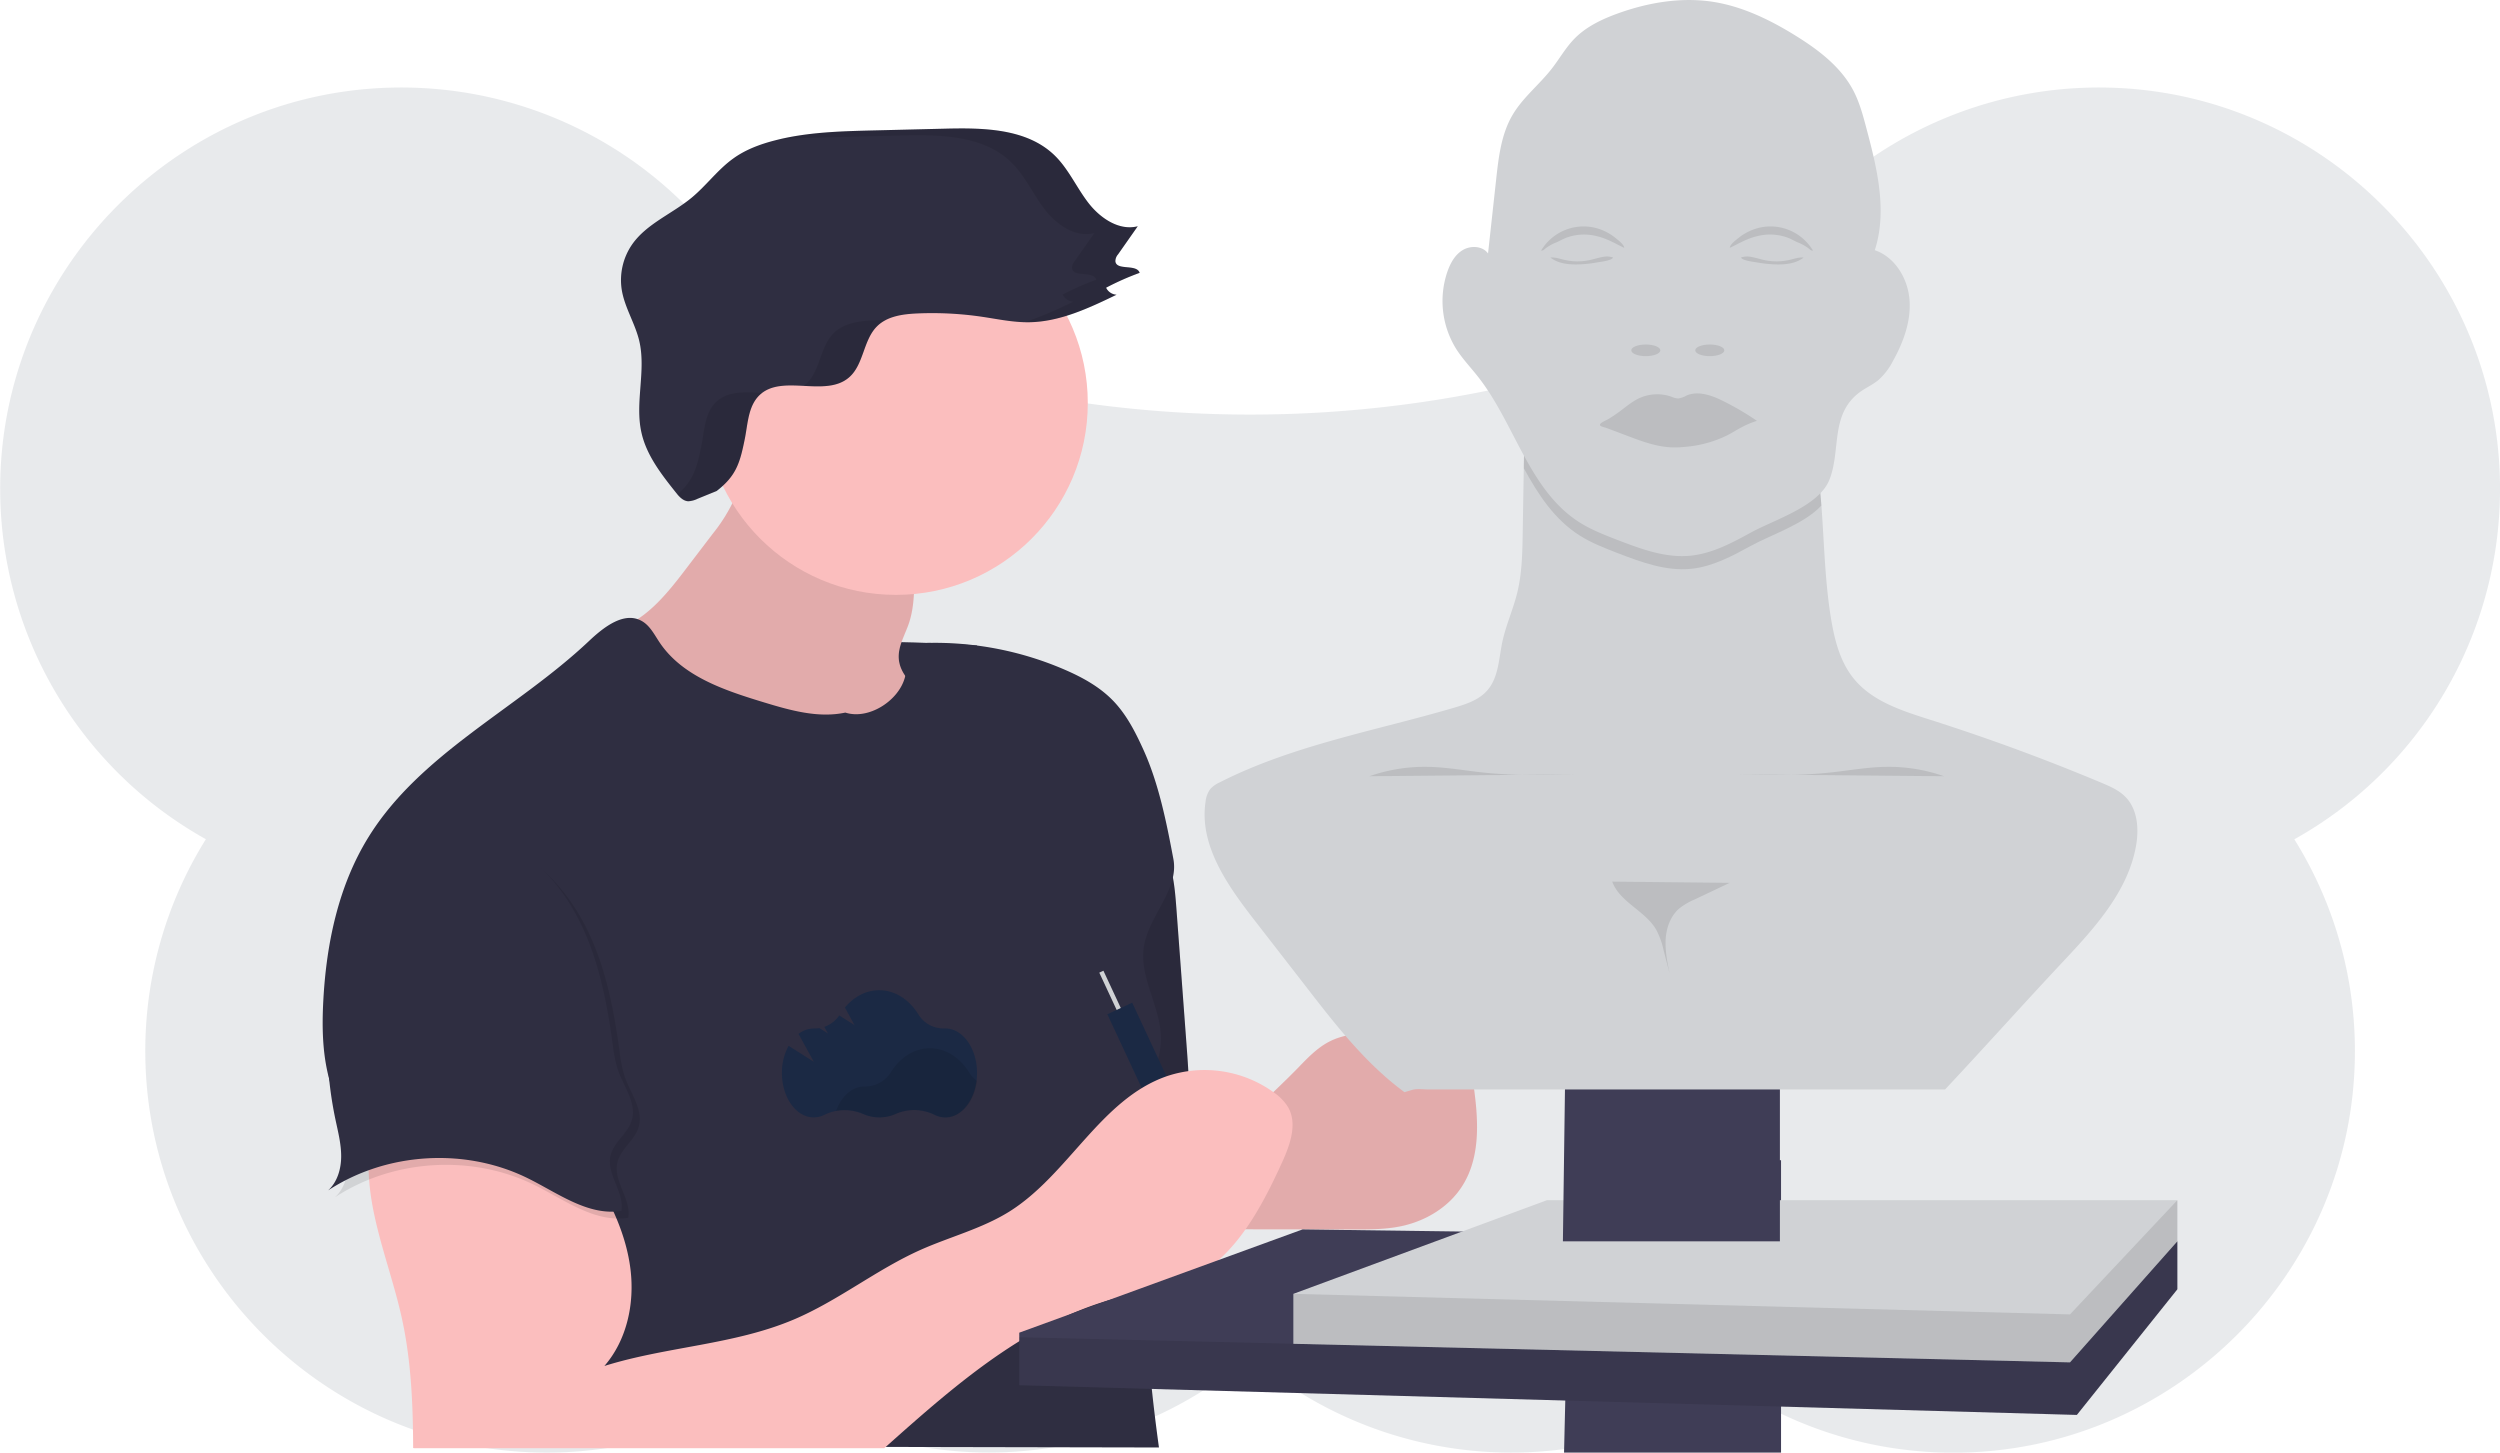 <svg xmlns="http://www.w3.org/2000/svg" id="bf3a6a45-788d-419e-aadb-caa55b0ea27e" width="1094.47" height="635.93" data-name="Layer 1" viewBox="0 0 1094.47 635.93"><title>sculpting</title><path fill="#1b2944" d="M1147.24,346.25c.12-95-76.09-173.4-171-175.84a175.74,175.74,0,0,0-172.3,123,177.27,177.27,0,0,0-72.8,3.36,520.82,520.82,0,0,1-262.2,0,177.27,177.27,0,0,0-72.8-3.36,175.74,175.74,0,0,0-172.3-123c-95,2.44-171.16,80.85-171,175.84a175.62,175.62,0,0,0,90.05,153.19,174.93,174.93,0,0,0-26.52,92.8c0,96.35,78.56,175.31,174.91,175.72a174.76,174.76,0,0,0,97.62-29.1A175.7,175.7,0,0,0,600,725.67a175.7,175.7,0,0,0,211.18,13.19A174.76,174.76,0,0,0,908.8,768c96.35-.41,174.94-79.37,174.91-175.72a174.93,174.93,0,0,0-26.52-92.8A175.62,175.62,0,0,0,1147.24,346.25Z" opacity=".1" transform="translate(-52.76 -132.04)"/><path fill="#2f2e41" d="M480.48,414.63s-52-3.67-64,.33-36,57-36,57l77,3,33-7Z" transform="translate(-52.76 -132.04)"/><polygon fill="#3f3d56" points="684.72 635.93 687.72 509.64 779.72 507.93 779.72 635.93 684.72 635.93"/><path fill="#2f2e41" d="M559.87,500.09c6.14,8.36,7.13,19.31,7.9,29.65q2.24,30,4.46,60c1,13.43,2,27-.34,40.3a7.82,7.82,0,0,1-1,3c-1.06,1.58-3,2.21-4.9,2.64-18.34,4.29-37.49.08-55.85-4.13-3.38-25.3,2.09-51.06,10.81-75,5.32-14.61,11.83-28.73,18.39-42.81,2.69-5.75,5.22-16.17,9.61-20.67C553.91,487.9,556.57,495.61,559.87,500.09Z" transform="translate(-52.76 -132.04)"/><path d="M559.87,500.09c6.14,8.36,7.13,19.31,7.9,29.65q2.24,30,4.46,60c1,13.43,2,27-.34,40.3a7.82,7.82,0,0,1-1,3c-1.06,1.58-3,2.21-4.9,2.64-18.34,4.29-37.49.08-55.85-4.13-3.38-25.3,2.09-51.06,10.81-75,5.32-14.61,11.83-28.73,18.39-42.81,2.69-5.75,5.22-16.17,9.61-20.67C553.91,487.9,556.57,495.61,559.87,500.09Z" opacity=".1" transform="translate(-52.76 -132.04)"/><path fill="#fbbebe" d="M621.54,599c4.11-4.26,8.34-8.6,13.66-11.2,6.61-3.24,14.23-3.45,21.5-4.66,5.71-1,11.34-2.56,17.13-2.86s12,.92,16.21,4.86c5,4.6,6.28,11.79,7.3,18.47,2.45,16.13,4.33,33.86-4.41,47.63-5.91,9.32-16.14,15.43-26.94,17.65-6.7,1.38-13.6,1.38-20.44,1.37l-64.2-.07c-1.19,0-.37-18.66-.09-20.39a35.88,35.88,0,0,1,6.49-15.74C597.3,621.45,610.53,610.42,621.54,599Z" transform="translate(-52.76 -132.04)"/><path d="M621.54,599c4.11-4.26,8.34-8.6,13.66-11.2,6.61-3.24,14.23-3.45,21.5-4.66,5.71-1,11.34-2.56,17.13-2.86s12,.92,16.21,4.86c5,4.6,6.28,11.79,7.3,18.47,2.45,16.13,4.33,33.86-4.41,47.63-5.91,9.32-16.14,15.43-26.94,17.65-6.7,1.38-13.6,1.38-20.44,1.37l-64.2-.07c-1.19,0-.37-18.66-.09-20.39a35.88,35.88,0,0,1,6.49-15.74C597.3,621.45,610.53,610.42,621.54,599Z" opacity=".1" transform="translate(-52.76 -132.04)"/><path fill="#fbbebe" d="M364.92,365.55l-12.44,16.31c-8.92,11.71-19.31,24.32-33.86,26.53-.9,3.06,2.1,5.76,4.76,7.51,37.83,24.82,81.92,40.71,127.12,42.74,5.82.27,13-.55,15.22-5.95,2-4.89-1.66-10.21-5.56-13.78-5.85-5.37-13.36-10.6-13.93-18.52-.38-5.32,2.62-10.2,4.36-15.25,2.37-6.88,2.42-14.31,2.45-21.58,0-2.62,0-5.33-1-7.75a17.15,17.15,0,0,0-4-5.31c-13.57-13.41-31.88-20-49.17-27.09-5.8-2.39-16.46-10.18-21.54-3.49-2.38,3.13-2.35,9-4.1,12.74A73.28,73.28,0,0,1,364.92,365.55Z" transform="translate(-52.76 -132.04)"/><path d="M364.92,365.55l-12.44,16.31c-8.92,11.71-19.31,24.32-33.86,26.53-.9,3.06,2.1,5.76,4.76,7.51,37.83,24.82,81.92,40.71,127.12,42.74,5.82.27,13-.55,15.22-5.95,2-4.89-1.66-10.21-5.56-13.78-5.85-5.37-13.36-10.6-13.93-18.52-.38-5.32,2.62-10.2,4.36-15.25,2.37-6.88,2.42-14.31,2.45-21.58,0-2.62,0-5.33-1-7.75a17.15,17.15,0,0,0-4-5.31c-13.57-13.41-31.88-20-49.17-27.09-5.8-2.39-16.46-10.18-21.54-3.49-2.38,3.13-2.35,9-4.1,12.74A73.28,73.28,0,0,1,364.92,365.55Z" opacity=".1" transform="translate(-52.76 -132.04)"/><circle cx="392.22" cy="176.43" r="84" fill="#fbbebe"/><path fill="#2f2e41" d="M422.84,444c-12,2.57-24.44-1.06-36.21-4.65-16.94-5.17-35.19-11.29-45.07-26-2.3-3.43-4.23-7.4-7.82-9.43-7.75-4.39-16.72,2.7-23.19,8.81-31.56,29.8-74,49.18-96.7,86.16C200.9,520,195.68,545,194.32,569.74c-.69,12.54-.42,25.35,3.33,37.33,11.28,36,50.9,57.13,63.23,92.78,7.49,21.65,2.08,42.57-1.1,65.26l300.36.62a782.14,782.14,0,0,1-7.17-129c.25-9.27.67-18.62,2.95-27.62,1.86-7.33,5-14.48,5.07-22,.22-13.83-9.52-26.8-7.47-40.48s15.43-25,12.94-38.48c-3-16-6.44-33.22-13.18-48-3.5-7.72-7.44-15.43-13.37-21.5s-13.43-10.14-21.15-13.48a143.2,143.2,0,0,0-58.23-11.7,12.49,12.49,0,0,0-5.3.87c-4.93,2.36-4.89,9.19-6.37,14.46C446,439,432.91,447.26,422.84,444Z" transform="translate(-52.76 -132.04)"/><rect width="2" height="31" x="540.48" y="555.96" fill="#d0d2d5" transform="translate(-243.45 150.11) rotate(-24.98)"/><rect width="12" height="97" x="557.48" y="568.96" fill="#1b2944" transform="translate(-260.82 163.71) rotate(-24.98)"/><path fill="#fbbebe" d="M214.84,632.39c-3.71,25.74,8.07,50.83,13.73,76.22,4.19,18.79,5,38.17,5.06,57.42.57-.18.47.19,1,0H439.91c32.86-29.32,66.64-59.07,109.85-67.61,6.2-1.22,12.52-2,18.5-4,22.84-7.7,35.68-31.36,45.68-53.29,3.55-7.79,7-17.13,2.65-24.52a21.59,21.59,0,0,0-5.92-6.13,51.78,51.78,0,0,0-47.19-7.26c-28.86,10.07-43,43.1-68.9,59.27-12,7.47-25.95,11-38.84,16.74-19.25,8.61-36,22.21-55.39,30.45-26.27,11.15-55.77,11.83-83,20.37,9.85-11.31,13.24-27.26,11.45-42.15s-8.28-28.84-16.22-41.56c-7.12-11.4-16.25-22.6-29-26.76C261,612.23,238.16,628.18,214.84,632.39Z" transform="translate(-52.76 -132.04)"/><path fill="#2f2e41" d="M366.48,347c8.57-6.63,10.22-12.23,12.35-22.85,1.33-6.65,1.47-14.21,6.31-19,9.83-9.64,28.88,1.13,39.3-7.87,6.5-5.6,6.17-16.27,12.23-22.34,4.45-4.47,11.28-5.39,17.59-5.67a149.92,149.92,0,0,1,28.48,1.46c6.73,1,13.43,2.44,20.23,2.39,13.6-.1,26.36-6.14,38.61-12.05A5.43,5.43,0,0,1,537,258a117.37,117.37,0,0,1,14.69-6.51c-1.32-4.06-10.18-.82-10.63-5.08a4.58,4.58,0,0,1,1.16-3l8.64-12.32c-8.21,2.1-16.5-3.58-21.67-10.3s-8.64-14.77-14.71-20.69c-12.15-11.83-31.09-12.15-48-11.73l-31.33.77c-14.54.36-29.24.75-43.32,4.41-6.4,1.66-12.71,4-18.09,7.9-6.76,4.85-11.74,11.79-18.14,17.1-8.57,7.11-19.73,11.39-26.11,20.51a27.46,27.46,0,0,0-4.54,19.82c1.25,7.76,5.8,14.63,7.64,22.28,3.14,13.13-2,27.14,1,40.32,2.21,9.88,8.69,18.18,15,26.1,1.45,1.82,3.19,3.8,5.51,3.9a10.77,10.77,0,0,0,4.1-1.11" transform="translate(-52.76 -132.04)"/><polygon fill="#3f3d56" points="953.22 543.43 953.22 564.43 909.22 619.43 446.22 606.43 446.22 583.43 570.25 538.22 953.22 543.43"/><polygon points="953.22 543.43 953.22 564.43 909.22 619.43 446.22 606.43 446.22 585.43 906.22 596.43 953.22 543.43" opacity=".1"/><polygon fill="#d0d2d5" points="953.22 525.43 953.22 543.43 906.22 596.43 566.22 588.3 566.22 566.43 677.22 525.43 953.22 525.43"/><polygon points="953.22 525.43 953.22 543.43 906.22 596.43 566.22 588.3 566.22 566.43 906.22 575.43 953.22 525.43" opacity=".1"/><polygon fill="#3f3d56" points="684.22 543.43 687.22 322.43 779.22 319.43 779.22 543.43 684.22 543.43"/><path fill="#1b2944" d="M398,589.89l11.05,7-6.71-12.2a10.92,10.92,0,0,1,6.68-2.39h.18a11.66,11.66,0,0,0,2.29-.17l3.75,2.38-1.61-2.92a13.35,13.35,0,0,0,6.55-5l6.7,4.25-4.23-7.7c3.92-4.71,9.2-7.59,15-7.59,7,0,13.18,4.14,17.18,10.6a12.86,12.86,0,0,0,11.36,6.13h.38c7.69,0,13.93,8.73,13.93,19.49s-6.24,19.48-13.93,19.48a10.37,10.37,0,0,1-4.85-1.21,20.12,20.12,0,0,0-16.87-.33,17.59,17.59,0,0,1-14.33,0,20.15,20.15,0,0,0-16.72.33,10.42,10.42,0,0,1-4.8,1.18c-7.69,0-13.93-8.72-13.93-19.48A24.63,24.63,0,0,1,398,589.89Z" transform="translate(-52.76 -132.04)"/><path d="M418.78,618.4a20.58,20.58,0,0,1,11.94,1.3,17.62,17.62,0,0,0,14.34,0,20.1,20.1,0,0,1,16.86.33,10.53,10.53,0,0,0,4.85,1.21c6.84,0,12.52-6.89,13.71-16a13.08,13.08,0,0,1-3.42-3.68c-4-6.46-10.22-10.61-17.18-10.61s-13.11,4.1-17.12,10.49a13.18,13.18,0,0,1-11.35,6.24h-.18C425.79,607.68,421.07,612,418.78,618.4Z" opacity=".1" transform="translate(-52.76 -132.04)"/><path d="M208.54,529.28c-3.32,13.38-6.65,26.8-8.32,40.48a169.62,169.62,0,0,0,2.4,55.41c1.13,5.35,2.52,10.7,2.5,16.17s-1.67,11.19-5.72,14.85c25.46-16.7,59.8-18.85,87.15-5.46,13.34,6.53,26.59,16.76,41.26,14.44,1.35-8.23-6.64-16-4.77-24.17,1.37-5.94,7.6-9.72,9.32-15.57,2.21-7.47-3.54-14.68-6.09-22A58.51,58.51,0,0,1,324,592.21c-2.14-15.55-5-31.14-10.85-45.71s-14.89-28.17-27.59-37.41c-7.68-5.59-16.46-9.39-25.39-12.49-7.05-2.44-17.31-7.31-24.93-6C218.83,493.54,211.9,515.8,208.54,529.28Z" opacity=".1" transform="translate(-52.76 -132.04)"/><path fill="#2f2e41" d="M205.54,526.28c-3.32,13.38-6.65,26.8-8.32,40.48a169.62,169.62,0,0,0,2.4,55.41c1.13,5.35,2.52,10.7,2.5,16.17s-1.67,11.19-5.72,14.85c25.46-16.7,59.8-18.85,87.15-5.46,13.34,6.53,26.59,16.76,41.26,14.44,1.35-8.23-6.64-16-4.77-24.17,1.37-5.94,7.6-9.72,9.32-15.57,2.21-7.47-3.54-14.68-6.09-22A58.51,58.51,0,0,1,321,589.21c-2.14-15.55-5-31.14-10.85-45.71s-14.89-28.17-27.59-37.41c-7.68-5.59-16.46-9.39-25.39-12.49-7.05-2.44-17.31-7.31-24.93-6C215.83,490.54,208.9,512.8,205.54,526.28Z" transform="translate(-52.76 -132.04)"/><path fill="#d0d2d5" d="M987.89,502.33c-3.52,19.87-17.95,35.77-31.76,50.49C938.5,571.61,921.92,590.2,904.29,609H678.18c-2.16,0-5.08-.42-7.17.18l-3.39,1c-16.79-12.35-29.79-29-42.56-45.5l-23.12-29.8c-11.8-15.22-24.27-32.81-21.4-51.85a11.23,11.23,0,0,1,2.12-5.63,13,13,0,0,1,4.15-2.89c32-16.25,68-22.5,102.5-32.63,5.34-1.57,11-3.43,14.61-7.64,4.88-5.61,5-13.76,6.51-21s4.75-14.36,6.56-21.7c2.09-8.53,2.25-17.39,2.39-26.18q.24-14.18.47-28.35t.46-28.15c37-.72,73.52-3.57,110.36-.7,3.77.3,7.85.75,10.59,3.34,2.11,2,3,4.92,3.77,7.74,2.93,11.18,4.26,22.62,5.12,34.16,1.25,16.72,1.53,33.61,4.32,50.12,1.54,9.13,4,18.46,9.86,25.64,8.13,10,21.23,14.08,33.49,18q38.11,12.12,75,27.6c3.69,1.55,7.46,3.19,10.28,6C988.56,486.14,989.23,494.76,987.89,502.33Z" transform="translate(-52.76 -132.04)"/><path d="M850.15,353.34c-7.46,8.11-22.24,12.93-30.63,17.53s-17,9.24-26.42,10.19c-11.13,1.13-22.05-3-32.48-7-5.61-2.18-11.25-4.38-16.33-7.6-11-7-18.11-17.84-24.44-29.47q.23-14.07.46-28.15c37-.72,73.52-3.57,110.36-.7,3.77.3,7.85.75,10.59,3.34,2.11,2,3,4.92,3.77,7.74C848,330.36,849.29,341.8,850.15,353.34Z" opacity=".1" transform="translate(-52.76 -132.04)"/><path fill="#d0d2d5" d="M866.76,303.87c2.66-2,5.81-3.34,8.38-5.48a28.56,28.56,0,0,0,6.37-8.38c4.55-8.18,7.94-17.39,7.21-26.72s-6.34-18.71-15.2-21.72c5.57-17.2,1-35.85-3.66-53.33-1.49-5.63-3-11.32-5.7-16.49-5.41-10.35-15.11-17.74-25-23.9-11.39-7.09-23.72-13.12-37-15.09-13.75-2-27.87.41-40.95,5.1-7,2.52-14,5.8-19.22,11.16-3.81,3.91-6.51,8.76-9.87,13.07-5.44,7-12.64,12.59-17.14,20.21-5,8.45-6.15,18.53-7.22,28.29L704.2,243c-2.36-3.29-7.47-3.59-11-1.52s-5.55,5.88-6.86,9.71a39.72,39.72,0,0,0,4,33.73c2.77,4.33,6.36,8.07,9.53,12.12,16.12,20.54,22.29,49.65,44.34,63.66,5.08,3.22,10.72,5.42,16.33,7.6,10.43,4,21.35,8.17,32.48,7,9.46-1,18.08-5.63,26.42-10.2,10.21-5.59,29.92-11.53,34.33-23.32C858.69,328.94,854,313.53,866.76,303.87Z" transform="translate(-52.76 -132.04)"/><path d="M761.6,312.35c2.86-2.12,5.59-4.49,8.82-6a18.9,18.9,0,0,1,14.17-.6,8.17,8.17,0,0,0,2.88.74,10,10,0,0,0,3.62-1.29c4.43-1.93,9.58-.53,14,1.42a122.27,122.27,0,0,1,16.83,9.66,39.26,39.26,0,0,0-6.19,2.54c-2.29,1.18-4.47,2.59-6.76,3.78a51.09,51.09,0,0,1-18.48,5.07,42.94,42.94,0,0,1-5.19.25c-7.07-.14-13.85-2.69-20.46-5.21L759,320.51l-2.91-1.1c-.59-.23-2.46-.58-2.79-1.09-.69-1,2.47-2.16,3.37-2.7C758.38,314.61,760,313.51,761.6,312.35Z" opacity=".1" transform="translate(-52.76 -132.04)"/><path d="M819,233.08a22.29,22.29,0,0,1,2.35-.9,21.64,21.64,0,0,1,25.1,9.55c-.73.16-1.36-.46-1.92-.95a20.87,20.87,0,0,0-5.13-2.79c-1.21-.57-2.38-1.23-3.61-1.75a22.47,22.47,0,0,0-13.74-.81c-4.37,1-8,3.2-12,5.11,0-1.45,2.72-3.44,3.78-4.31A22.69,22.69,0,0,1,819,233.08Z" opacity=".1" transform="translate(-52.76 -132.04)"/><path d="M830,247.79c4.34.14,9-.34,12.38-3-2.06-.2-4.07.53-6.08,1a25.2,25.2,0,0,1-11.2.09c-1.84-.41-3.64-1-5.51-1.33a8.65,8.65,0,0,0-4.63.21c.48,1.39,5.59,1.91,7,2.17A54.59,54.59,0,0,0,830,247.79Z" opacity=".1" transform="translate(-52.76 -132.04)"/><path d="M754.9,233.08a21.48,21.48,0,0,0-2.35-.9,21.64,21.64,0,0,0-25.1,9.55c.73.16,1.36-.46,1.93-.95A20.8,20.8,0,0,1,734.5,238c1.21-.57,2.38-1.23,3.61-1.75a22.5,22.5,0,0,1,13.75-.81c4.36,1,8,3.2,11.95,5.11,0-1.45-2.73-3.44-3.79-4.31A22.47,22.47,0,0,0,754.9,233.08Z" opacity=".1" transform="translate(-52.76 -132.04)"/><path d="M743.88,247.79c-4.33.14-9-.34-12.37-3,2.06-.2,4.07.53,6.08,1a25.16,25.16,0,0,0,11.19.09c1.85-.41,3.65-1,5.51-1.33a8.7,8.7,0,0,1,4.64.21c-.48,1.39-5.6,1.91-7,2.17A54.87,54.87,0,0,1,743.88,247.79Z" opacity=".1" transform="translate(-52.76 -132.04)"/><ellipse cx="720.51" cy="153.37" opacity=".1" rx="6.36" ry="2.55"/><ellipse cx="748.52" cy="153.37" opacity=".1" rx="6.36" ry="2.55"/><path d="M652.27,471.87a73.22,73.22,0,0,1,25.19-4.12c8.38.11,16.67,1.66,25,2.53,13.14,1.38,26.38,1.07,39.59.76" opacity=".1" transform="translate(-52.76 -132.04)"/><path d="M903.83,471.87a73.22,73.22,0,0,0-25.19-4.12c-8.38.11-16.67,1.66-25,2.53-13.14,1.38-26.38,1.07-39.58.76" opacity=".1" transform="translate(-52.76 -132.04)"/><path d="M758.57,518c3.29,9,14.38,12.72,19.23,21a35.43,35.43,0,0,1,3.31,9.21l2.58,10c-1-4.93-2-9.92-1.72-14.94s2.1-10.15,5.88-13.46a29,29,0,0,1,6.82-4L810,518.54" opacity=".1" transform="translate(-52.76 -132.04)"/><g opacity=".1"><path d="M366.14,308.15c-4.84,4.75-5,12.31-6.31,19-2,9.86-3.55,15.39-10.61,21.43,1.29,1.51,2.81,2.89,4.74,3a10.77,10.77,0,0,0,4.1-1.11l8.42-3.44c8.57-6.63,10.22-12.23,12.35-22.85,1.33-6.65,1.47-14.21,6.31-19a12.74,12.74,0,0,1,1.34-1.13C378.88,303.64,371.26,303.13,366.14,308.15Z" transform="translate(-52.76 -132.04)"/><path d="M537,258a117.37,117.37,0,0,1,14.69-6.51c-1.32-4.06-10.18-.82-10.63-5.08a4.58,4.58,0,0,1,1.16-3l8.64-12.32c-8.21,2.1-16.5-3.58-21.67-10.3s-8.64-14.77-14.71-20.69c-12.15-11.83-31.09-12.15-48-11.73l-31.33.77c-14.07.35-28.28.73-41.93,4.07,7.61-.68,15.29-.88,22.93-1.07l31.33-.77c16.95-.42,35.89-.1,48,11.73,6.07,5.92,9.54,14,14.71,20.69s13.46,12.4,21.67,10.3l-8.64,12.32a4.58,4.58,0,0,0-1.16,3c.45,4.26,9.31,1,10.63,5.08A117.37,117.37,0,0,0,518,261a5.43,5.43,0,0,0,4.63,3.08,165.85,165.85,0,0,1-21.21,9l1.6,0c13.6-.1,26.36-6.14,38.61-12.05A5.43,5.43,0,0,1,537,258Z" transform="translate(-52.76 -132.04)"/><path d="M435.26,272.27c-6.31.28-13.14,1.2-17.59,5.67-6.06,6.07-5.73,16.74-12.23,22.34a9.52,9.52,0,0,1-.88.69c7.3.37,14.67.81,19.88-3.69,6.5-5.6,6.17-16.27,12.23-22.34a15.53,15.53,0,0,1,3.87-2.8C438.78,272.16,437,272.19,435.26,272.27Z" transform="translate(-52.76 -132.04)"/></g></svg>